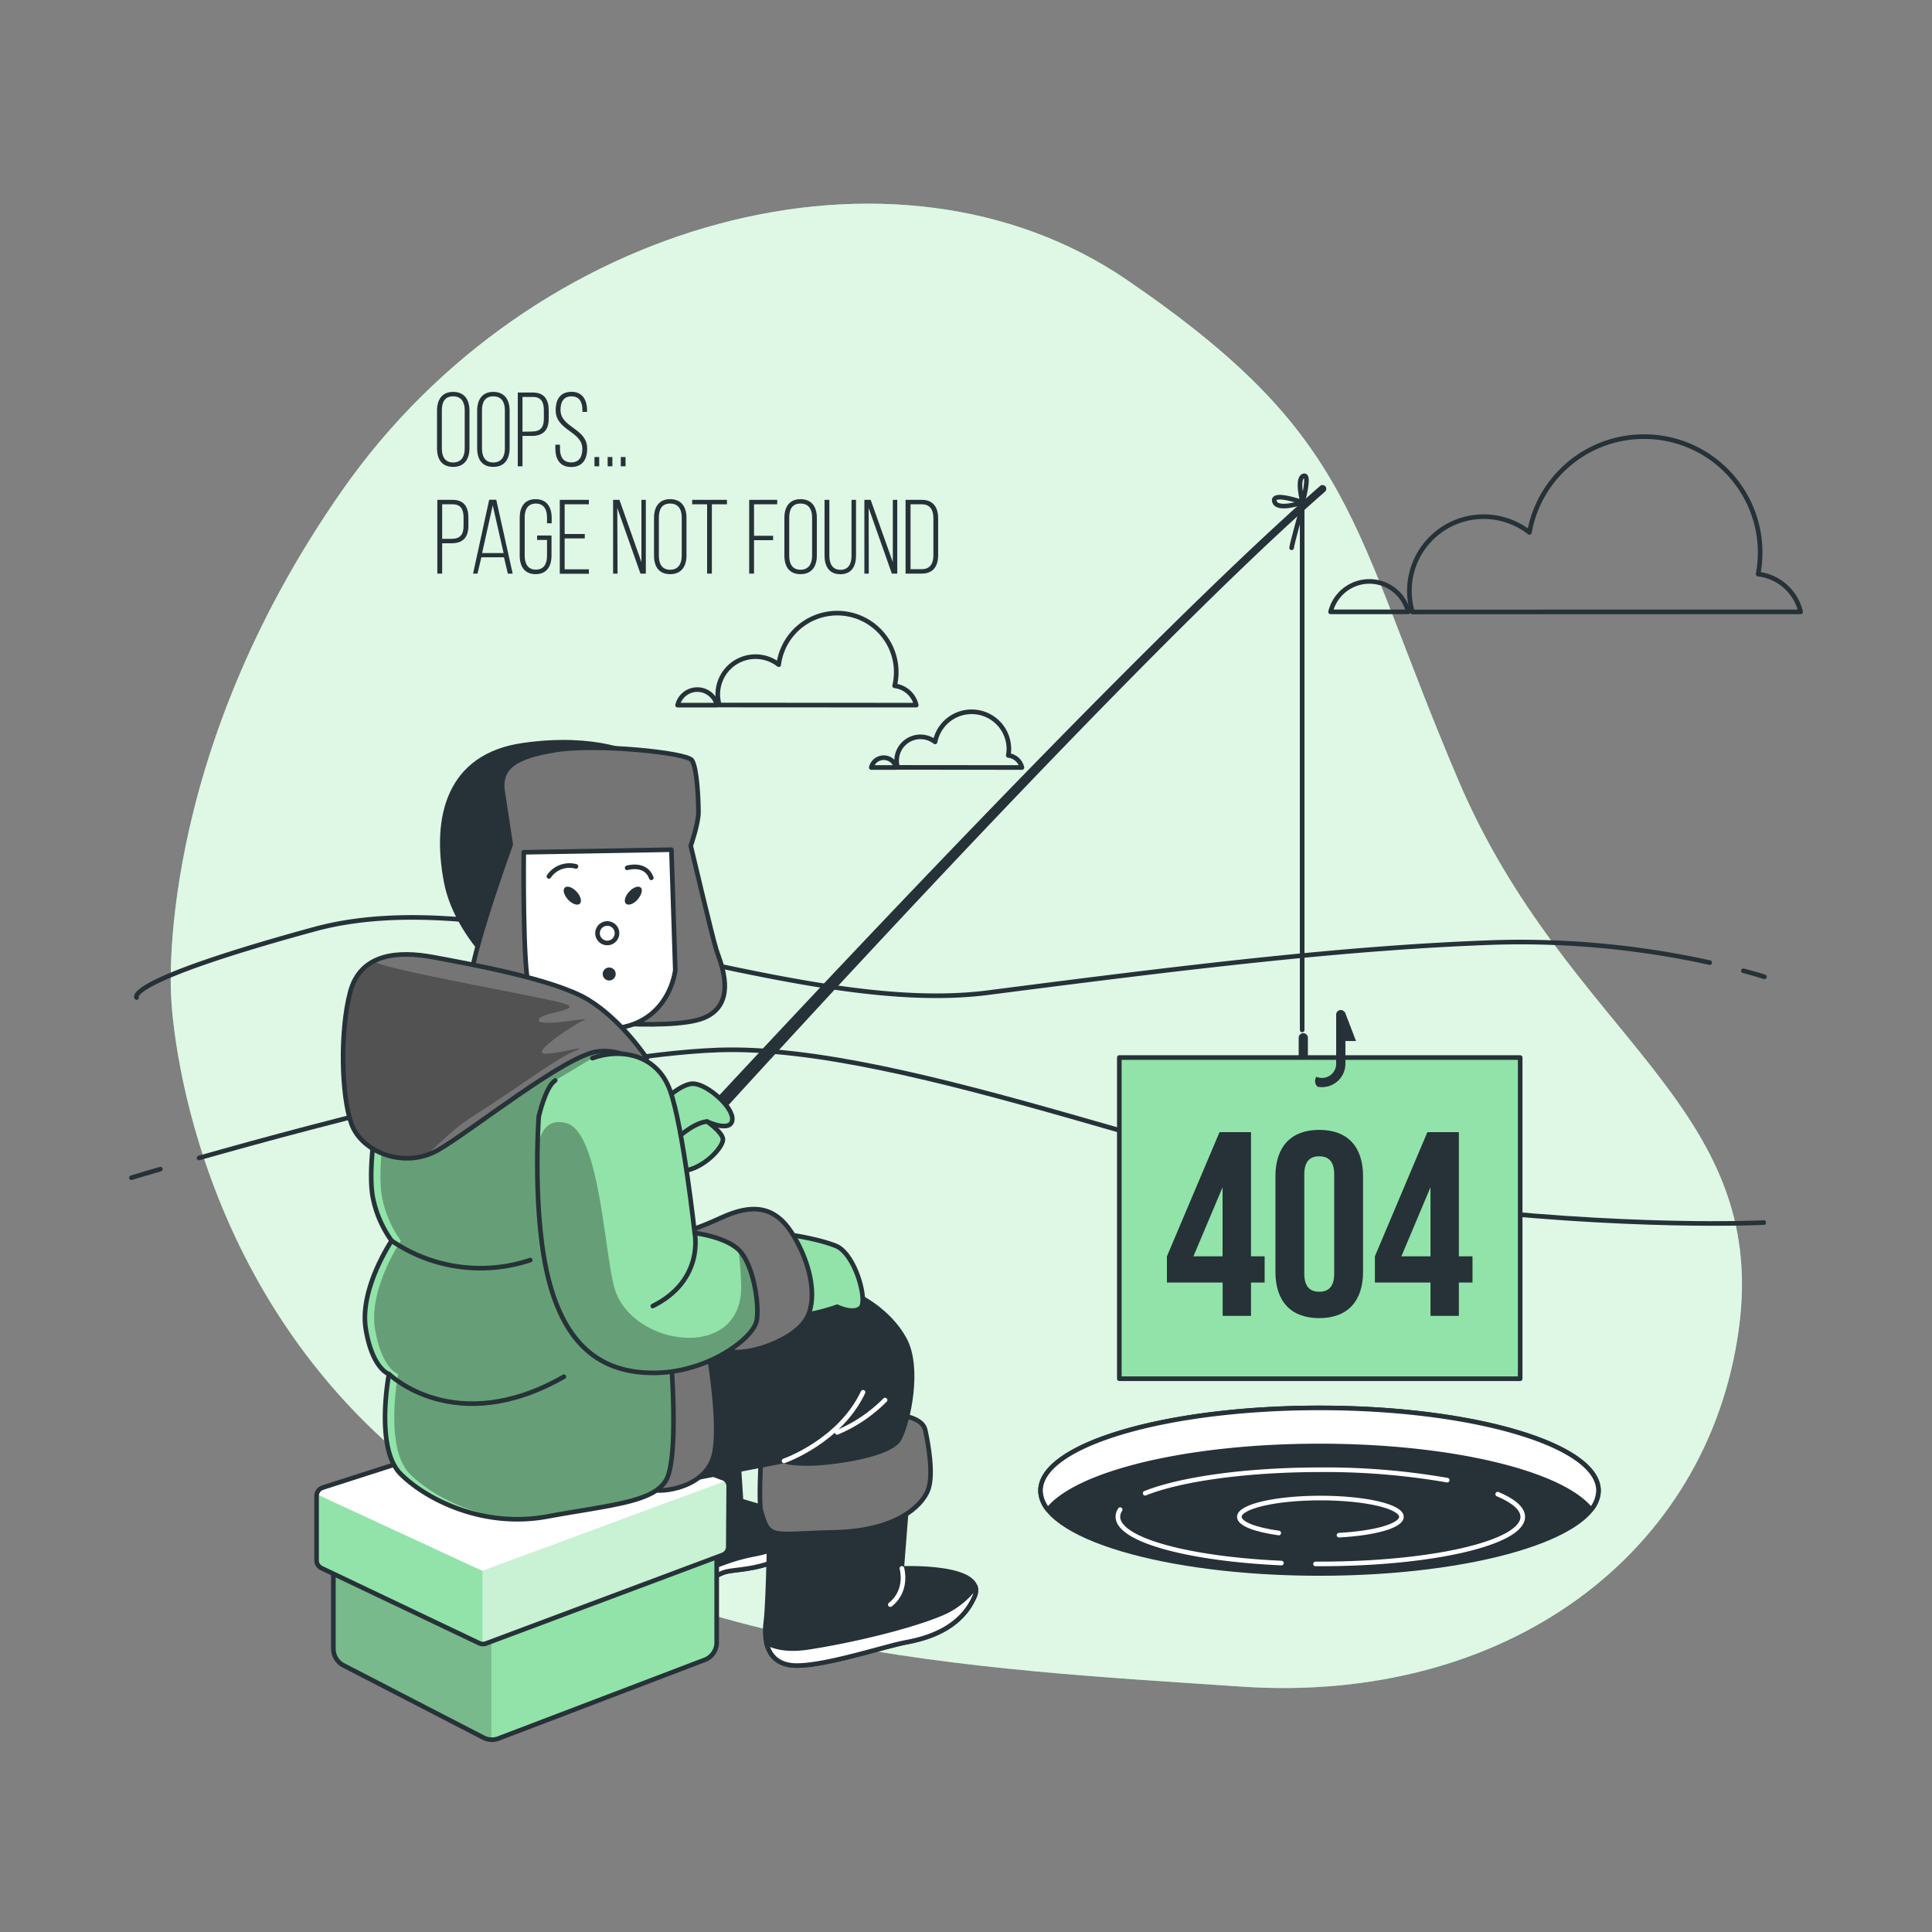 <svg xmlns="http://www.w3.org/2000/svg" xmlns:xlink="http://www.w3.org/1999/xlink" viewBox="0 0 500 500">
    <rect x="0" y="0" width="500" height="500" fill="#808080" stroke="none"/>
    <defs>
        <clipPath id="freepik--clip-path--inject-8">
            <path d="M86.28,404.22v22.52A4.84,4.84,0,0,0,88.9,431l36.2,18.69a4.81,4.81,0,0,0,4.19.12l53.33-20.33a4.84,4.84,0,0,0,2.86-4.41V397.85l-61,18.43Z"
                  style="fill:#92E3A9;stroke:#263238;stroke-linecap:round;stroke-linejoin:round;stroke-width:1.193px"/>
        </clipPath>
        <clipPath id="freepik--clip-path-2--inject-8">
            <path d="M142,366.2,83.5,385a2.26,2.26,0,0,0-1.57,2.16v16.68a2.27,2.27,0,0,0,1.29,2L124,425.25a2.27,2.27,0,0,0,1.77.08L187,402.42a2.27,2.27,0,0,0,1.48-2.12l.11-15.65a2.29,2.29,0,0,0-1.79-2.22l-43.64-16.29A2.36,2.36,0,0,0,142,366.2Z"
                  style="fill:#fff;stroke:#263238;stroke-linecap:round;stroke-linejoin:round;stroke-width:1.193px"/>
        </clipPath>
        <clipPath id="freepik--clip-path-3--inject-8">
            <path d="M97.34,290.27S95,304,96.67,310.72a28.62,28.62,0,0,0,4.69,10.39s-8.38,12.4-6.7,22.78,6,11.73,6,11.73-3.68,19.11,3,25.81,21.45,14.07,37.87,11.06,27.48-3.69,30.83-9.39,1.34-30.83,1.34-30.83-.67-27.81-1.34-44.91-3-30.83-11.06-37.53-43.57,3.69-54.29,10.72S97.34,290.27,97.34,290.27Z"
                  style="fill:#92E3A9;stroke:#263238;stroke-linecap:round;stroke-linejoin:round;stroke-width:1.193px"/>
        </clipPath>
        <clipPath id="freepik--clip-path-4--inject-8">
            <path d="M167.38,273.85s-6.36-9.72-15.08-15.08-31.16-9.38-40.21-11.06-18.77-1-21.45,9-2.35,26.81.33,34.18,13.74,11.73,22.46,6.71,32.84-24.47,41.22-25.47S166.71,277.54,167.38,273.85Z"
                  style="fill:#757575;stroke:#263238;stroke-linecap:round;stroke-linejoin:round;stroke-width:1.193px"/>
        </clipPath>
        <clipPath id="freepik--clip-path-5--inject-8">
            <path d="M153.31,273.85c7.37-2.68,16.76-1,20.11,8.38s6.36,36.86,6.36,36.86,8.38,1,11.73,4.7,5,13.07,4.36,17.76-12.4,13.4-25.8,13.74-23.13-6-27.82-23.13S139.42,289,139.42,289s1.7-7.67,4.26-9.38"
                  style="fill:#92E3A9;stroke:#263238;stroke-linecap:round;stroke-linejoin:round;stroke-width:1.193px"/>
        </clipPath>
    </defs>
    <g id="freepik--background-simple--inject-8">
        <path d="M44.31,258.15s2.35,73,63.27,121.6,145.32,52.12,213.65,56.74S442,402.43,450,344s-44.3-75.63-72.63-142.2-25.81-88.44-85.75-129.38S137.86,56.57,88.7,126.71,44.31,258.15,44.31,258.15Z"
              style="fill:#92E3A9"/>
        <path d="M44.31,258.15s2.35,73,63.27,121.6,145.32,52.12,213.65,56.74S442,402.43,450,344s-44.3-75.63-72.63-142.2-25.81-88.44-85.75-129.38S137.86,56.57,88.7,126.71,44.31,258.15,44.31,258.15Z"
              style="fill:#fff;opacity:0.7"/>
    </g>
    <g id="freepik--Hole--inject-8">
        <ellipse cx="341.49" cy="385.79" rx="72.2" ry="21.42"
                 style="fill:#263238;stroke:#263238;stroke-linecap:round;stroke-linejoin:round;stroke-width:1.193px"/>
        <path d="M341.49,374.22c34.15,0,62.75,7,70.26,16.49a8,8,0,0,0,1.94-4.92c0-11.84-32.33-21.43-72.2-21.43s-72.21,9.59-72.21,21.43a8,8,0,0,0,1.94,4.92C278.73,381.26,307.33,374.22,341.49,374.22Z"
              style="fill:#fff;stroke:#263238;stroke-linecap:round;stroke-linejoin:round;stroke-width:1.193px"/>
        <path d="M331.63,404.52c-24.12-1.09-42.32-6-42.32-12a3.33,3.33,0,0,1,.59-1.83"
              style="fill:none;stroke:#fff;stroke-linecap:round;stroke-linejoin:round;stroke-width:1.193px"/>
        <path d="M387.6,386.68c4.13,1.75,6.49,3.75,6.49,5.88,0,6.73-23.46,12.18-52.39,12.18h-1.25"
              style="fill:none;stroke:#fff;stroke-linecap:round;stroke-linejoin:round;stroke-width:1.193px"/>
        <path d="M296.36,386.45c9.07-3.63,26-6.08,45.34-6.08a184.43,184.43,0,0,1,32.84,2.69"
              style="fill:none;stroke:#fff;stroke-linecap:round;stroke-linejoin:round;stroke-width:1.193px"/>
        <path d="M330.94,396.74c-6.11-.85-10.2-2.4-10.2-4.18,0-2.69,9.39-4.87,21-4.87s20.95,2.18,20.95,4.87c0,2.31-6.9,4.24-16.16,4.74"
              style="fill:none;stroke:#fff;stroke-linecap:round;stroke-linejoin:round;stroke-width:1.193px"/>
    </g>
    <g id="freepik--Landscape--inject-8">
        <path d="M51.52,299.68c31.49-8.95,97.75-26.61,134.32-27.94C235,270,318,305.68,369.82,311.93s86.64,4.47,86.64,4.47"
              style="fill:none;stroke:#263238;stroke-linecap:round;stroke-linejoin:round;stroke-width:1.193px"/>
        <path d="M34,304.79s2.72-.83,7.49-2.22"
              style="fill:none;stroke:#263238;stroke-linecap:round;stroke-linejoin:round;stroke-width:1.193px"/>
        <path d="M442.47,249.12a228.34,228.34,0,0,0-55.3-5.23c-38.42,1.29-80,6.37-131.41,13s-124.62-30-174.4-16.41-46,17.68-46,17.68"
              style="fill:none;stroke:#263238;stroke-linecap:round;stroke-linejoin:round;stroke-width:1.193px"/>
        <path d="M456.63,252.8s-1.94-.64-5.45-1.57"
              style="fill:none;stroke:#263238;stroke-linecap:round;stroke-linejoin:round;stroke-width:1.193px"/>
    </g>
    <g id="freepik--Clouds--inject-8">
        <path d="M364.45,158.35a10.35,10.35,0,0,0-20.1,0Z"
              style="fill:none;stroke:#263238;stroke-linecap:round;stroke-linejoin:round;stroke-width:1.193px"/>
        <path d="M466,158.35a12.81,12.81,0,0,0-11-9.77A30,30,0,0,0,425.42,113a30.08,30.08,0,0,0-29.61,24.79,19.22,19.22,0,0,0-31.06,15.16,19.41,19.41,0,0,0,.79,5.42Z"
              style="fill:none;stroke:#263238;stroke-linecap:round;stroke-linejoin:round;stroke-width:1.193px"/>
        <path d="M185.57,182.49a5.25,5.25,0,0,0-10.21,0Z"
              style="fill:none;stroke:#263238;stroke-linecap:round;stroke-linejoin:round;stroke-width:1.193px"/>
        <path d="M237.12,182.49a6.52,6.52,0,0,0-5.59-5,15.27,15.27,0,1,0-30-5.48,9.76,9.76,0,0,0-15.77,7.69,10.06,10.06,0,0,0,.4,2.76Z"
              style="fill:none;stroke:#263238;stroke-linecap:round;stroke-linejoin:round;stroke-width:1.193px"/>
        <path d="M231.93,198.63a3.31,3.31,0,0,0-6.44,0Z"
              style="fill:none;stroke:#263238;stroke-linecap:round;stroke-linejoin:round;stroke-width:1.193px"/>
        <path d="M264.47,198.63a4.1,4.1,0,0,0-3.53-3.13,9.48,9.48,0,0,0,.16-1.77A9.64,9.64,0,0,0,242,192a6.16,6.16,0,0,0-9.95,4.86,6.25,6.25,0,0,0,.25,1.74Z"
              style="fill:none;stroke:#263238;stroke-linecap:round;stroke-linejoin:round;stroke-width:1.193px"/>
    </g>
    <g id="freepik--Character--inject-8">
        <path d="M162.65,313.83a1.89,1.89,0,0,1-1-.27,2,2,0,0,1-.7-2.67c.49-.86,124.13-135.69,180.7-185.13a1,1,0,0,1,1.36.1,1,1,0,0,1-.1,1.38C286.62,176.47,164.81,312,164.32,312.85A1.92,1.92,0,0,1,162.65,313.83Z"
              style="fill:#263238"/>
        <path d="M169.48,287s6.13-6.54,9.81-6.54,10.63,6.13,10.22,9.4-6.54.41-6.54.41-5.73,7.77-11.45,6.54S169.48,287,169.48,287Z"
              style="fill:#92E3A9;stroke:#263238;stroke-linecap:round;stroke-linejoin:round;stroke-width:1.193px"/>
        <path d="M183,290.25s3.75,2.6,4.08,4.43-4.16,7-9.15,8.16-7.66-1.67-6.16-4.33S179.22,290.49,183,290.25Z"
              style="fill:#92E3A9;stroke:#263238;stroke-linecap:round;stroke-linejoin:round;stroke-width:1.193px"/>
        <path d="M337,266.56V131.27s-2.73,9.79-2.73,10.5"
              style="fill:none;stroke:#263238;stroke-linecap:round;stroke-linejoin:round;stroke-width:1.193px"/>
        <rect x="289.68" y="273.69" width="103.74" height="83.12"
              style="fill:#92E3A9;stroke:#263238;stroke-linecap:round;stroke-linejoin:round;stroke-width:1.193px"/>
        <path d="M338.48,273.34v-4.76a1.19,1.19,0,0,0-2.38,0v4.76Z" style="fill:#263238"/>
        <path d="M348,261.76l0,.24a1.15,1.15,0,0,0-1-.61,1.2,1.2,0,0,0-1.2,1.2V275.3a3.67,3.67,0,0,1-3.66,3.67,3.57,3.57,0,0,1-1.46-.31,2,2,0,0,0,.3,2.58,6.34,6.34,0,0,0,1.16.11,6.05,6.05,0,0,0,6.05-6.05v-5.89h2.74Z"
              style="fill:#263238"/>
        <path d="M337.1,130s2.12-7.53.24-6.83S337.1,130,337.1,130Z"
              style="fill:none;stroke:#263238;stroke-linecap:round;stroke-linejoin:round;stroke-width:1.193px"/>
        <path d="M337.1,130s-8-2.83-7.29-.24S337.1,130,337.1,130Z"
              style="fill:none;stroke:#263238;stroke-linecap:round;stroke-linejoin:round;stroke-width:1.193px"/>
        <path d="M164.59,195.63s-9.87-5.53-29.23-2.76-23.05,18.73-19.89,35.32,21.47,30.64,24.24,29.46-.79-38.32,5.53-45.43,26.86-5.92,28-11.45S164.59,195.63,164.59,195.63Z"
              style="fill:#263238;stroke:#263238;stroke-linecap:round;stroke-linejoin:round;stroke-width:1.193px"/>
        <path d="M130.18,205.48l2,13.07s-12.4,33.85-10.39,38.55,20.77,6.36,20.77,6.36,30.5,3.69,39.55,0,4.36-14.41,3.35-17.42-6.7-27.15-6.7-27.15,2-5.7,2-8.71-.34-11.4-1.68-13.41-24.8-4.36-35.19-2.68S128.84,198.45,130.18,205.48Z"
              style="fill:#757575;stroke:#263238;stroke-linecap:round;stroke-linejoin:round;stroke-width:1.193px"/>
        <path d="M135.55,220.57s-.34,29.15,1.34,34.85,8.38,12.4,22.45,10.72,15.42-15.08,15.42-15.08l-1-31.16Z"
              style="fill:#fff;stroke:#263238;stroke-linecap:round;stroke-linejoin:round;stroke-width:1.193px"/>
        <path d="M159.68,241.51a2.52,2.52,0,1,1-2.52-2.51A2.51,2.51,0,0,1,159.68,241.51Z"
              style="fill:none;stroke:#263238;stroke-miterlimit:10;stroke-width:1.193px"/>
        <path d="M159.34,252.07a1.68,1.68,0,1,1-1.67-1.68A1.67,1.67,0,0,1,159.34,252.07Z" style="fill:#263238"/>
        <path d="M149.22,230.76c1.07,1.16,1.44,2.55.84,3.12s-2,.09-3.05-1.06-1.45-2.54-.84-3.11S148.15,229.61,149.22,230.76Z"
              style="fill:#263238"/>
        <path d="M162.83,230.76c-1.07,1.16-1.45,2.55-.84,3.12s2,.09,3-1.06,1.45-2.54.84-3.11S163.9,229.61,162.83,230.76Z"
              style="fill:#263238"/>
        <path d="M142.06,226.81a6.4,6.4,0,0,1,7-2.58"
              style="fill:none;stroke:#263238;stroke-linecap:round;stroke-linejoin:round;stroke-width:1.193px"/>
        <path d="M162.3,224.6s4.78-1.47,6.26,2.58"
              style="fill:none;stroke:#263238;stroke-linecap:round;stroke-linejoin:round;stroke-width:1.193px"/>
        <path d="M178.44,411.62s5.27-3.16,8.19-4.4a8,8,0,0,1,.84-.33c2.58-.86,9.89-.43,16.76-4.73s3.44-9.46-1.72-10.75-10.74-3-10.74-3l-1.29-20.21s-15.48,4.3-20.64,6.45-2.15,32.67-1.72,35.25S168.55,414.2,178.44,411.62Z"
              style="fill:#263238;stroke:#263238;stroke-linecap:round;stroke-linejoin:round;stroke-width:1.193px"/>
        <path d="M195.64,402.16c-9,1.72-9,3.44-18.92,5.16a38.38,38.38,0,0,1-8.83.72c.1.92.18,1.57.23,1.86.43,2.58.43,4.3,10.32,1.72,0,0,5.27-3.16,8.19-4.4a8,8,0,0,1,.84-.33c2.58-.86,9.89-.43,16.76-4.73,2.21-1.37,3.34-2.84,3.71-4.24A51.56,51.56,0,0,1,195.64,402.16Z"
              style="fill:#fff;stroke:#263238;stroke-linecap:round;stroke-linejoin:round;stroke-width:1.193px"/>
        <path d="M199.22,391.15s-.33,23.46-1,28.48.33,11.4,8,11.4,22.79-5,28.15-6,14.08-3.36,17.76-11.73-18.76-7.38-18.76-7.38l1.34-17.09S211.62,393.49,199.22,391.15Z"
              style="fill:#263238;stroke:#263238;stroke-linecap:round;stroke-linejoin:round;stroke-width:1.193px"/>
        <path d="M252.17,413.27a3.74,3.74,0,0,0,.28-2.63,21,21,0,0,1-9,7c-8,3.35-23.13,7-34.52,8.72-5.21.76-8.51-.09-10.58-1.23.74,3.25,2.91,5.92,7.9,5.92,7.71,0,22.79-5,28.15-6S248.49,421.64,252.17,413.27Z"
              style="fill:#fff;stroke:#263238;stroke-linecap:round;stroke-linejoin:round;stroke-width:1.193px"/>
        <path d="M233.41,405.89s1.67,5.7-3,9.39"
              style="fill:none;stroke:#fff;stroke-linecap:round;stroke-linejoin:round;stroke-width:1.193px"/>
        <path d="M196.88,378.75s-.52,10.19.05,12.23c2.14,7.74,2.82,5.93,18.91,5.59s22.59-6.76,24.27-10.78,0-12.74-.67-15.76-6-4-8.05-3.68S197.88,375.4,196.88,378.75Z"
              style="fill:#757575;stroke:#263238;stroke-linecap:round;stroke-linejoin:round;stroke-width:1.193px"/>
        <path d="M86.28,404.22v22.52A4.84,4.84,0,0,0,88.9,431l36.2,18.69a4.81,4.81,0,0,0,4.19.12l53.33-20.33a4.84,4.84,0,0,0,2.86-4.41V397.85l-61,18.43Z"
              style="fill:#92E3A9"/>
        <g style="clip-path:url(#freepik--clip-path--inject-8)">
            <path d="M127.17,415.47l-2.68.81L86.28,404.22v22.52A4.84,4.84,0,0,0,88.9,431l36.2,18.69a4.76,4.76,0,0,0,2.07.54Z"
                  style="opacity:0.18"/>
        </g>
        <path d="M86.28,404.22v22.52A4.84,4.84,0,0,0,88.9,431l36.2,18.69a4.81,4.81,0,0,0,4.19.12l53.33-20.33a4.84,4.84,0,0,0,2.86-4.41V397.85l-61,18.43Z"
              style="fill:none;stroke:#263238;stroke-linecap:round;stroke-linejoin:round;stroke-width:1.193px"/>
        <path d="M142,366.2,83.5,385a2.26,2.26,0,0,0-1.57,2.16v16.68a2.27,2.27,0,0,0,1.29,2L124,425.25a2.27,2.27,0,0,0,1.77.08L187,402.42a2.27,2.27,0,0,0,1.48-2.12l.11-15.65a2.29,2.29,0,0,0-1.79-2.22l-43.64-16.29A2.36,2.36,0,0,0,142,366.2Z"
              style="fill:#fff"/>
        <g style="clip-path:url(#freepik--clip-path-2--inject-8)">
            <path d="M123.93,425.24h0a2.27,2.27,0,0,0,1.77.08L187,402.42a2.27,2.27,0,0,0,1.48-2.12l.11-15.65a2.2,2.2,0,0,0-.54-1.45l-63.25,23.36Z"
                  style="fill:#92E3A9"/>
            <path d="M123.93,425.24h0a2.27,2.27,0,0,0,1.77.08L187,402.42a2.27,2.27,0,0,0,1.48-2.12l.11-15.65a2.2,2.2,0,0,0-.54-1.45l-63.25,23.36Z"
                  style="fill:#fff;opacity:0.5"/>
            <path d="M81.93,387.11v16.68a2.27,2.27,0,0,0,1.29,2L124,425.25a2.24,2.24,0,0,0,.87.22V406.56L82,386.72A1.67,1.67,0,0,0,81.93,387.11Z"
                  style="fill:#92E3A9"/>
        </g>
        <path d="M142,366.2,83.5,385a2.26,2.26,0,0,0-1.57,2.16v16.68a2.27,2.27,0,0,0,1.29,2L124,425.25a2.27,2.27,0,0,0,1.77.08L187,402.42a2.27,2.27,0,0,0,1.48-2.12l.11-15.65a2.29,2.29,0,0,0-1.79-2.22l-43.64-16.29A2.36,2.36,0,0,0,142,366.2Z"
              style="fill:none;stroke:#263238;stroke-linecap:round;stroke-linejoin:round;stroke-width:1.193px"/>
        <path d="M222.35,335.52s7.7,3.68,11.73,11.06,1,21.44-1.35,25.8-18.09,6.37-23.45,6.37-6.37-.67-6.37-.67-17.09,3.35-27.82,5.36-8-23.12-4.69-34.52,22.12-17.09,29.83-17.09S222.35,335.52,222.35,335.52Z"
              style="fill:#263238;stroke:#263238;stroke-linecap:round;stroke-linejoin:round;stroke-width:1.193px"/>
        <path d="M202.91,378.08s14.41-5,20.44-17.76"
              style="fill:none;stroke:#fff;stroke-linecap:round;stroke-linejoin:round;stroke-width:1.193px"/>
        <path d="M216.65,370.7a38.27,38.27,0,0,0,12.4-8.37"
              style="fill:none;stroke:#fff;stroke-linecap:round;stroke-linejoin:round;stroke-width:1.193px"/>
        <path d="M182.8,346.58s4,21.11,2,29.82-13.74,10.06-16.42,9.05-1.34-21.78-1.34-32.17S177.44,343.56,182.8,346.58Z"
              style="fill:#757575;stroke:#263238;stroke-linecap:round;stroke-linejoin:round;stroke-width:1.193px"/>
        <path d="M97.34,290.27S95,304,96.67,310.72a28.62,28.62,0,0,0,4.69,10.39s-8.38,12.4-6.7,22.78,6,11.73,6,11.73-3.68,19.11,3,25.81,21.45,14.07,37.87,11.06,27.48-3.69,30.83-9.39,1.34-30.83,1.34-30.83-.67-27.81-1.34-44.91-3-30.83-11.06-37.53-43.57,3.69-54.29,10.72S97.34,290.27,97.34,290.27Z"
              style="fill:#92E3A9"/>
        <g style="clip-path:url(#freepik--clip-path-3--inject-8)">
            <path d="M99.73,290.27s-2.35,13.74-.67,20.45a28.43,28.43,0,0,0,4.69,10.39s-8.38,12.4-6.7,22.78,6,11.73,6,11.73-3.69,19.11,3,25.81S127.54,395.5,144,392.49s27.49-3.69,30.84-9.39,1.34-30.83,1.34-30.83-.67-27.81-1.34-44.91-3-30.83-11.06-37.53-43.57,3.69-54.29,10.72S99.73,290.27,99.73,290.27Z"
                  style="opacity:0.3"/>
        </g>
        <path d="M97.34,290.27S95,304,96.67,310.72a28.62,28.62,0,0,0,4.69,10.39s-8.38,12.4-6.7,22.78,6,11.73,6,11.73-3.68,19.11,3,25.81,21.45,14.07,37.87,11.06,27.48-3.69,30.83-9.39,1.34-30.83,1.34-30.83-.67-27.81-1.34-44.91-3-30.83-11.06-37.53-43.57,3.69-54.29,10.72S97.34,290.27,97.34,290.27Z"
              style="fill:none;stroke:#263238;stroke-linecap:round;stroke-linejoin:round;stroke-width:1.193px"/>
        <path d="M101.36,321.11a40.77,40.77,0,0,0,35.86,5"
              style="fill:none;stroke:#263238;stroke-linecap:round;stroke-linejoin:round;stroke-width:1.193px"/>
        <path d="M100.69,355.62s17.09,16.76,45.25.67"
              style="fill:none;stroke:#263238;stroke-linecap:round;stroke-linejoin:round;stroke-width:1.193px"/>
        <path d="M167.38,273.85s-6.36-9.72-15.08-15.08-31.16-9.38-40.21-11.06-18.77-1-21.45,9-2.35,26.81.33,34.18,13.74,11.73,22.46,6.71,32.84-24.47,41.22-25.47S166.71,277.54,167.38,273.85Z"
              style="fill:#757575"/>
        <g style="clip-path:url(#freepik--clip-path-4--inject-8)">
            <path d="M148.79,272c5.11-2.13-7.67,1.7-8.52.42s8.94-7.66,11.07-8.51-12.35,2.13-11.92,0,14.05-2.56,4.68-4.69-40-7.67-46-9.8a4.94,4.94,0,0,1-1.29-.64,11.92,11.92,0,0,0-6.17,8c-2.68,10.05-2.35,26.81.33,34.18,2.34,6.42,11,10.55,19,8.2,3.69-3,7.1-6.94,12.87-10.57C134.31,281.33,143.68,274.09,148.79,272Z"
                  style="opacity:0.3"/>
        </g>
        <path d="M167.38,273.85s-6.36-9.72-15.08-15.08-31.16-9.38-40.21-11.06-18.77-1-21.45,9-2.35,26.81.33,34.18,13.74,11.73,22.46,6.71,32.84-24.47,41.22-25.47S166.71,277.54,167.38,273.85Z"
              style="fill:none;stroke:#263238;stroke-linecap:round;stroke-linejoin:round;stroke-width:1.193px"/>
        <path d="M203.58,319.43s7.71,1,12.73,3,8.38,14.41,6.37,16.08-6-.33-6-.33a49.07,49.07,0,0,1-9.72,2.34C202.91,340.88,198.55,321.78,203.58,319.43Z"
              style="fill:#92E3A9;stroke:#263238;stroke-linecap:round;stroke-linejoin:round;stroke-width:1.193px"/>
        <path d="M178.11,318.42s1.34,0,8.71-3.35,13.41-3.35,18.1,4,6.7,16.43,4,21.79-12.73,9.05-18.1,9.05-6-7-6-7-.67-11.06-4-15.08S176.77,319.43,178.11,318.42Z"
              style="fill:#757575;stroke:#263238;stroke-linecap:round;stroke-linejoin:round;stroke-width:1.193px"/>
        <path d="M153.31,273.85c7.37-2.68,16.76-1,20.11,8.38s6.36,36.86,6.36,36.86,8.38,1,11.73,4.7,5,13.07,4.36,17.76-12.4,13.4-25.8,13.74-23.13-6-27.82-23.13S139.42,289,139.42,289s1.7-7.67,4.26-9.38"
              style="fill:#92E3A9"/>
        <g style="clip-path:url(#freepik--clip-path-5--inject-8)">
            <path d="M195.87,341.55c.67-4.69-1-14.08-4.36-17.76-.13-.15-.29-.29-.43-.43a85.25,85.25,0,0,1,.72,9.08c.67,19.67-26.82,16.38-32.36,2.13-3-7.67-3.84-41.32-12.78-43.87-5.16-1.47-6.92,2.57-7.48,6.26-.18,9.65.14,24.52,3.07,35.2,4.69,17.1,14.41,23.46,27.82,23.13S195.2,346.24,195.87,341.55Z"
                  style="opacity:0.3"/>
        </g>
        <path d="M153.31,273.85c7.37-2.68,16.76-1,20.11,8.38s6.36,36.86,6.36,36.86,8.38,1,11.73,4.7,5,13.07,4.36,17.76-12.4,13.4-25.8,13.74-23.13-6-27.82-23.13S139.42,289,139.42,289s1.7-7.67,4.26-9.38"
              style="fill:none;stroke:#263238;stroke-linecap:round;stroke-linejoin:round;stroke-width:1.193px"/>
        <path d="M179.78,319.09S182.4,331.3,168.94,338"
              style="fill:none;stroke:#263238;stroke-linecap:round;stroke-linejoin:round;stroke-width:1.193px"/>
    </g>
    <g id="freepik--Text--inject-8">
        <path d="M113.1,106.25c0-2.78,1.28-4.83,4.17-4.83s4.23,2,4.23,4.83V116c0,2.78-1.29,4.83-4.23,4.83s-4.17-2-4.17-4.83Zm1.25,9.84c0,2.08.82,3.6,2.92,3.6s3-1.52,3-3.6v-9.92c0-2.07-.84-3.6-3-3.6s-2.92,1.53-2.92,3.6Z"
              style="fill:#263238"/>
        <path d="M123.49,106.25c0-2.78,1.28-4.83,4.17-4.83s4.23,2,4.23,4.83V116c0,2.78-1.28,4.83-4.23,4.83s-4.17-2-4.17-4.83Zm1.25,9.84c0,2.08.82,3.6,2.92,3.6s3-1.52,3-3.6v-9.92c0-2.07-.84-3.6-3-3.6s-2.92,1.53-2.92,3.6Z"
              style="fill:#263238"/>
        <path d="M137.92,101.59c2.94,0,4.09,1.85,4.09,4.63v2.08c0,3-1.4,4.52-4.42,4.52h-2.37v7.86H134V101.59Zm-.33,10.09c2.21,0,3.16-1,3.16-3.3v-2.24c0-2.07-.71-3.41-2.83-3.41h-2.7v9Z"
              style="fill:#263238"/>
        <path d="M151.93,106.2v.4h-1.2v-.49c0-2-.76-3.54-2.83-3.54s-2.84,1.5-2.84,3.52c0,4.63,6.9,4.71,6.9,10,0,2.75-1.2,4.77-4.12,4.77s-4.11-2-4.11-4.77v-1h1.2v1.06c0,2,.79,3.52,2.89,3.52s2.89-1.48,2.89-3.52c0-4.58-6.9-4.66-6.9-10,0-2.86,1.25-4.72,4.06-4.75S151.93,103.44,151.93,106.2Z"
              style="fill:#263238"/>
        <path d="M155.07,118.28v2.4h-1.22v-2.4Z" style="fill:#263238"/>
        <path d="M158.48,118.28v2.4h-1.22v-2.4Z" style="fill:#263238"/>
        <path d="M161.89,118.28v2.4h-1.23v-2.4Z" style="fill:#263238"/>
        <path d="M117.13,129.36c3,0,4.09,1.85,4.09,4.64v2.07c0,3-1.39,4.53-4.41,4.53h-2.38v7.85h-1.25V129.36Zm-.32,10.09c2.2,0,3.16-1,3.16-3.3v-2.24c0-2.07-.71-3.4-2.84-3.4h-2.7v8.94Z"
              style="fill:#263238"/>
        <path d="M124.58,144.22l-1,4.23h-1.15l4.17-19.12h1.83l4.25,19.12h-1.25l-1-4.23Zm.19-1.09h5.56l-2.81-12.35Z"
              style="fill:#263238"/>
        <path d="M142.77,134v1.42h-1.2v-1.5c0-2-.79-3.6-2.89-3.6s-2.89,1.56-2.89,3.6v9.93c0,2,.79,3.57,2.89,3.57s2.89-1.53,2.89-3.57v-4.12H139v-1.14h3.73v5.18c0,2.75-1.2,4.82-4.12,4.82s-4.11-2.07-4.11-4.82V134c0-2.75,1.2-4.82,4.11-4.82S142.77,131.27,142.77,134Z"
              style="fill:#263238"/>
        <path d="M151.34,138.2v1.14h-5.21v8h6.27v1.15h-7.53V129.36h7.53v1.15h-6.27v7.69Z" style="fill:#263238"/>
        <path d="M159.82,148.45h-1.15V129.36h1.64L166,145.48V129.36h1.14v19.09h-1.39l-6-17Z"
              style="fill:#263238"/>
        <path d="M169.26,134c0-2.78,1.28-4.82,4.17-4.82s4.23,2,4.23,4.82v9.77c0,2.78-1.29,4.82-4.23,4.82s-4.17-2-4.17-4.82Zm1.25,9.85c0,2.07.82,3.6,2.92,3.6s3-1.53,3-3.6v-9.93c0-2.07-.84-3.6-3-3.6s-2.92,1.53-2.92,3.6Z"
              style="fill:#263238"/>
        <path d="M183,148.45V130.51h-3.87v-1.15h9v1.15h-3.9v17.94Z" style="fill:#263238"/>
        <path d="M200.08,138.66v1.14h-4.94v8.65h-1.25V129.36h7.25v1.15h-6v8.15Z" style="fill:#263238"/>
        <path d="M203,134c0-2.78,1.28-4.82,4.17-4.82s4.23,2,4.23,4.82v9.77c0,2.78-1.28,4.82-4.23,4.82s-4.17-2-4.17-4.82Zm1.25,9.85c0,2.07.82,3.6,2.92,3.6s3-1.53,3-3.6v-9.93c0-2.07-.84-3.6-3-3.6s-2.92,1.53-2.92,3.6Z"
              style="fill:#263238"/>
        <path d="M214.64,143.84c0,2,.77,3.63,2.87,3.63s2.86-1.58,2.86-3.63V129.36h1.17v14.43c0,2.72-1.14,4.82-4.06,4.82s-4.09-2.1-4.09-4.82V129.36h1.25Z"
              style="fill:#263238"/>
        <path d="M224.84,148.45H223.7V129.36h1.63l5.73,16.12V129.36h1.15v19.09h-1.4l-6-17Z" style="fill:#263238"/>
        <path d="M238.56,129.36c2.95,0,4.23,1.94,4.23,4.75v9.59c0,2.81-1.28,4.75-4.23,4.75h-4.2V129.36Zm0,17.94c2.13,0,3-1.44,3-3.54v-9.71c0-2.1-.9-3.54-3-3.54h-2.91V147.3Z"
              style="fill:#263238"/>
        <path d="M302,325.13,315.61,293h8.15v32.13h3.53v6.79h-3.53v8.63h-7.34v-8.63H302Zm14.4,0V307.27l-7.54,17.86Z"
              style="fill:#263238"/>
        <path d="M330.08,304.41c0-7.6,4-12,11.34-12s11.34,4.35,11.34,12v24.72c0,7.61-4,12-11.34,12s-11.34-4.35-11.34-12Zm7.47,25.2c0,3.4,1.49,4.69,3.87,4.69s3.87-1.29,3.87-4.69V303.94c0-3.4-1.5-4.69-3.87-4.69s-3.87,1.29-3.87,4.69Z"
              style="fill:#263238"/>
        <path d="M355.82,325.13,369.4,293h8.15v32.13h3.53v6.79h-3.53v8.63h-7.34v-8.63H355.82Zm14.39,0V307.27l-7.53,17.86Z"
              style="fill:#263238"/>
    </g>
</svg>
